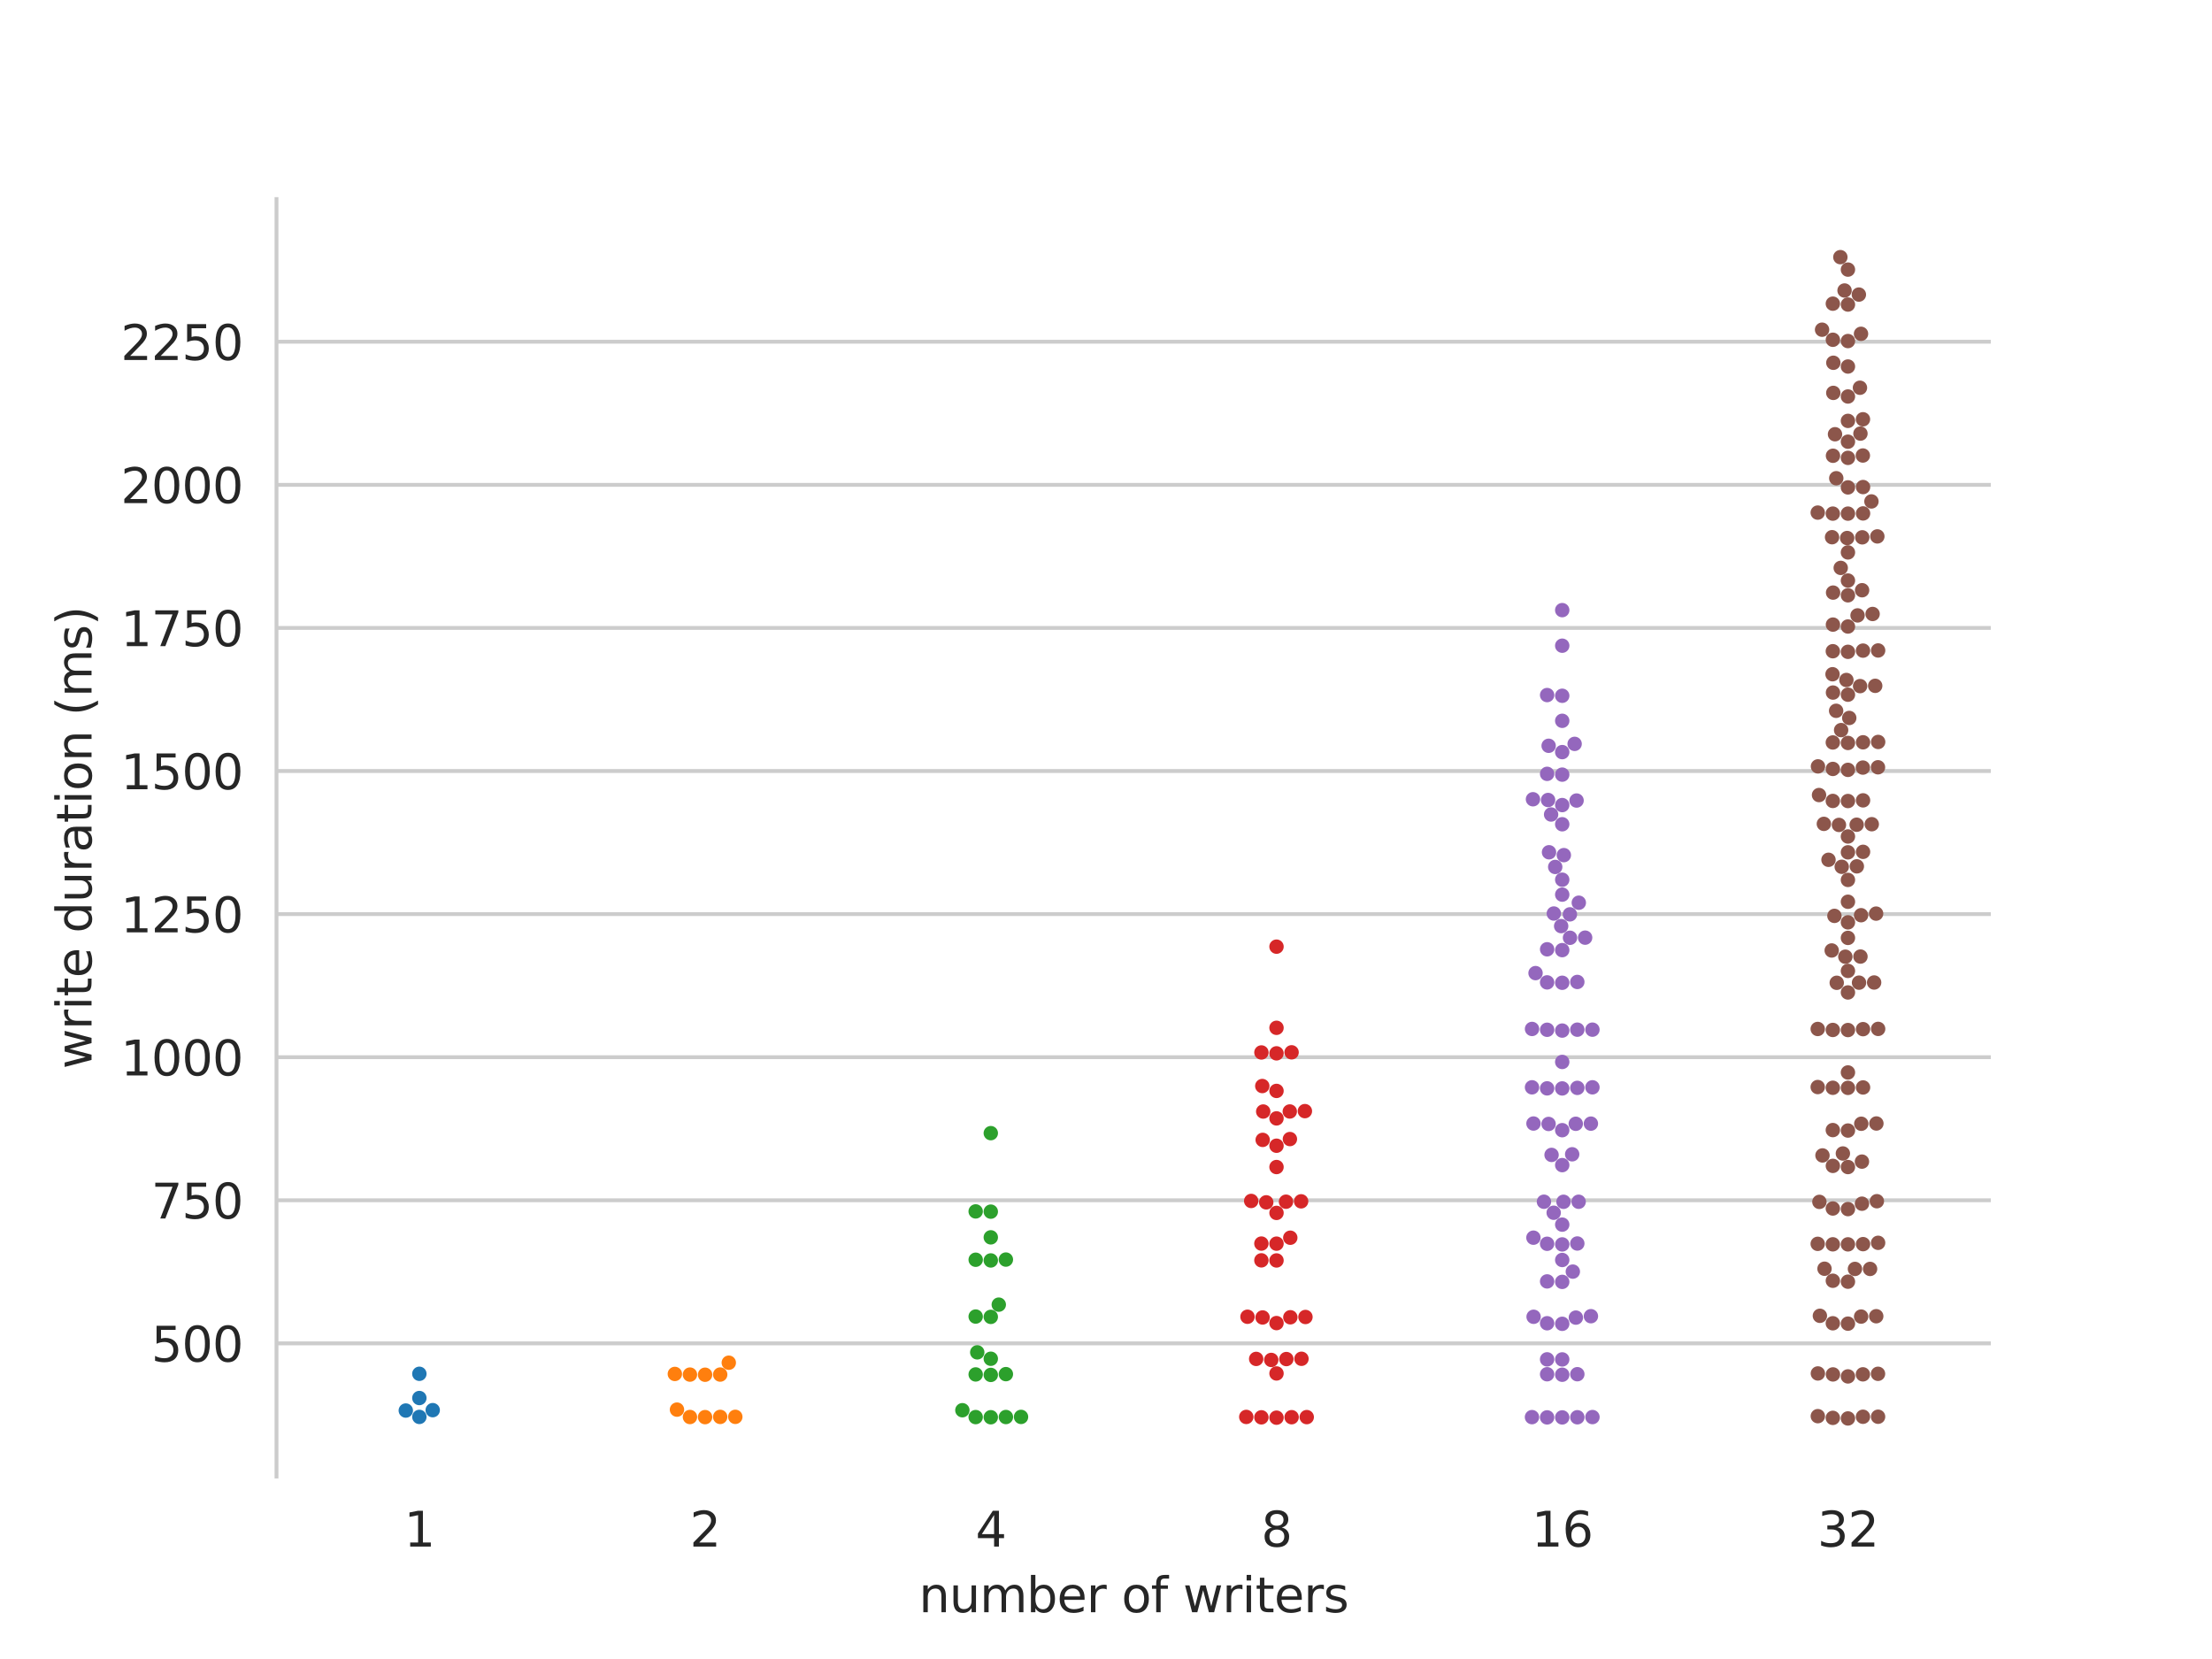 <?xml version="1.0" encoding="utf-8" standalone="no"?>
<!DOCTYPE svg PUBLIC "-//W3C//DTD SVG 1.1//EN"
  "http://www.w3.org/Graphics/SVG/1.1/DTD/svg11.dtd">
<svg xmlns:xlink="http://www.w3.org/1999/xlink" width="460.8pt" height="345.6pt" viewBox="0 0 460.8 345.6" xmlns="http://www.w3.org/2000/svg" version="1.1">
 <defs>
  <style type="text/css">*{stroke-linejoin: round; stroke-linecap: butt}</style>
 </defs>
 <g id="figure_1">
  <g id="patch_1">
   <path d="M 0 345.6 
L 460.8 345.6 
L 460.8 0 
L 0 0 
z
" style="fill: #ffffff"/>
  </g>
  <g id="axes_1">
   <g id="patch_2">
    <path d="M 57.6 307.584 
L 414.72 307.584 
L 414.72 41.472 
L 57.6 41.472 
z
" style="fill: #ffffff"/>
   </g>
   <g id="matplotlib.axis_1">
    <g id="xtick_1">
     <g id="text_1">
      <!-- 1 -->
      <g style="fill: #262626" transform="translate(84.179 322.182)scale(0.1 -0.1)">
       <defs>
        <path id="DejaVuSans-31" d="M 794 531 
L 1825 531 
L 1825 4091 
L 703 3866 
L 703 4441 
L 1819 4666 
L 2450 4666 
L 2450 531 
L 3481 531 
L 3481 0 
L 794 0 
L 794 531 
z
" transform="scale(0.016)"/>
       </defs>
       <use xlink:href="#DejaVuSans-31"/>
      </g>
     </g>
    </g>
    <g id="xtick_2">
     <g id="text_2">
      <!-- 2 -->
      <g style="fill: #262626" transform="translate(143.699 322.182)scale(0.1 -0.1)">
       <defs>
        <path id="DejaVuSans-32" d="M 1228 531 
L 3431 531 
L 3431 0 
L 469 0 
L 469 531 
Q 828 903 1448 1529 
Q 2069 2156 2228 2338 
Q 2531 2678 2651 2914 
Q 2772 3150 2772 3378 
Q 2772 3750 2511 3984 
Q 2250 4219 1831 4219 
Q 1534 4219 1204 4116 
Q 875 4013 500 3803 
L 500 4441 
Q 881 4594 1212 4672 
Q 1544 4750 1819 4750 
Q 2544 4750 2975 4387 
Q 3406 4025 3406 3419 
Q 3406 3131 3298 2873 
Q 3191 2616 2906 2266 
Q 2828 2175 2409 1742 
Q 1991 1309 1228 531 
z
" transform="scale(0.016)"/>
       </defs>
       <use xlink:href="#DejaVuSans-32"/>
      </g>
     </g>
    </g>
    <g id="xtick_3">
     <g id="text_3">
      <!-- 4 -->
      <g style="fill: #262626" transform="translate(203.219 322.182)scale(0.1 -0.1)">
       <defs>
        <path id="DejaVuSans-34" d="M 2419 4116 
L 825 1625 
L 2419 1625 
L 2419 4116 
z
M 2253 4666 
L 3047 4666 
L 3047 1625 
L 3713 1625 
L 3713 1100 
L 3047 1100 
L 3047 0 
L 2419 0 
L 2419 1100 
L 313 1100 
L 313 1709 
L 2253 4666 
z
" transform="scale(0.016)"/>
       </defs>
       <use xlink:href="#DejaVuSans-34"/>
      </g>
     </g>
    </g>
    <g id="xtick_4">
     <g id="text_4">
      <!-- 8 -->
      <g style="fill: #262626" transform="translate(262.739 322.182)scale(0.1 -0.1)">
       <defs>
        <path id="DejaVuSans-38" d="M 2034 2216 
Q 1584 2216 1326 1975 
Q 1069 1734 1069 1313 
Q 1069 891 1326 650 
Q 1584 409 2034 409 
Q 2484 409 2743 651 
Q 3003 894 3003 1313 
Q 3003 1734 2745 1975 
Q 2488 2216 2034 2216 
z
M 1403 2484 
Q 997 2584 770 2862 
Q 544 3141 544 3541 
Q 544 4100 942 4425 
Q 1341 4750 2034 4750 
Q 2731 4750 3128 4425 
Q 3525 4100 3525 3541 
Q 3525 3141 3298 2862 
Q 3072 2584 2669 2484 
Q 3125 2378 3379 2068 
Q 3634 1759 3634 1313 
Q 3634 634 3220 271 
Q 2806 -91 2034 -91 
Q 1263 -91 848 271 
Q 434 634 434 1313 
Q 434 1759 690 2068 
Q 947 2378 1403 2484 
z
M 1172 3481 
Q 1172 3119 1398 2916 
Q 1625 2713 2034 2713 
Q 2441 2713 2670 2916 
Q 2900 3119 2900 3481 
Q 2900 3844 2670 4047 
Q 2441 4250 2034 4250 
Q 1625 4250 1398 4047 
Q 1172 3844 1172 3481 
z
" transform="scale(0.016)"/>
       </defs>
       <use xlink:href="#DejaVuSans-38"/>
      </g>
     </g>
    </g>
    <g id="xtick_5">
     <g id="text_5">
      <!-- 16 -->
      <g style="fill: #262626" transform="translate(319.077 322.182)scale(0.1 -0.1)">
       <defs>
        <path id="DejaVuSans-36" d="M 2113 2584 
Q 1688 2584 1439 2293 
Q 1191 2003 1191 1497 
Q 1191 994 1439 701 
Q 1688 409 2113 409 
Q 2538 409 2786 701 
Q 3034 994 3034 1497 
Q 3034 2003 2786 2293 
Q 2538 2584 2113 2584 
z
M 3366 4563 
L 3366 3988 
Q 3128 4100 2886 4159 
Q 2644 4219 2406 4219 
Q 1781 4219 1451 3797 
Q 1122 3375 1075 2522 
Q 1259 2794 1537 2939 
Q 1816 3084 2150 3084 
Q 2853 3084 3261 2657 
Q 3669 2231 3669 1497 
Q 3669 778 3244 343 
Q 2819 -91 2113 -91 
Q 1303 -91 875 529 
Q 447 1150 447 2328 
Q 447 3434 972 4092 
Q 1497 4750 2381 4750 
Q 2619 4750 2861 4703 
Q 3103 4656 3366 4563 
z
" transform="scale(0.016)"/>
       </defs>
       <use xlink:href="#DejaVuSans-31"/>
       <use xlink:href="#DejaVuSans-36" x="63.623"/>
      </g>
     </g>
    </g>
    <g id="xtick_6">
     <g id="text_6">
      <!-- 32 -->
      <g style="fill: #262626" transform="translate(378.598 322.182)scale(0.1 -0.1)">
       <defs>
        <path id="DejaVuSans-33" d="M 2597 2516 
Q 3050 2419 3304 2112 
Q 3559 1806 3559 1356 
Q 3559 666 3084 287 
Q 2609 -91 1734 -91 
Q 1441 -91 1130 -33 
Q 819 25 488 141 
L 488 750 
Q 750 597 1062 519 
Q 1375 441 1716 441 
Q 2309 441 2620 675 
Q 2931 909 2931 1356 
Q 2931 1769 2642 2001 
Q 2353 2234 1838 2234 
L 1294 2234 
L 1294 2753 
L 1863 2753 
Q 2328 2753 2575 2939 
Q 2822 3125 2822 3475 
Q 2822 3834 2567 4026 
Q 2313 4219 1838 4219 
Q 1578 4219 1281 4162 
Q 984 4106 628 3988 
L 628 4550 
Q 988 4650 1302 4700 
Q 1616 4750 1894 4750 
Q 2613 4750 3031 4423 
Q 3450 4097 3450 3541 
Q 3450 3153 3228 2886 
Q 3006 2619 2597 2516 
z
" transform="scale(0.016)"/>
       </defs>
       <use xlink:href="#DejaVuSans-33"/>
       <use xlink:href="#DejaVuSans-32" x="63.623"/>
      </g>
     </g>
    </g>
    <g id="text_7">
     <!-- number of writers -->
     <g style="fill: #262626" transform="translate(191.418 335.861)scale(0.1 -0.1)">
      <defs>
       <path id="DejaVuSans-6e" d="M 3513 2113 
L 3513 0 
L 2938 0 
L 2938 2094 
Q 2938 2591 2744 2837 
Q 2550 3084 2163 3084 
Q 1697 3084 1428 2787 
Q 1159 2491 1159 1978 
L 1159 0 
L 581 0 
L 581 3500 
L 1159 3500 
L 1159 2956 
Q 1366 3272 1645 3428 
Q 1925 3584 2291 3584 
Q 2894 3584 3203 3211 
Q 3513 2838 3513 2113 
z
" transform="scale(0.016)"/>
       <path id="DejaVuSans-75" d="M 544 1381 
L 544 3500 
L 1119 3500 
L 1119 1403 
Q 1119 906 1312 657 
Q 1506 409 1894 409 
Q 2359 409 2629 706 
Q 2900 1003 2900 1516 
L 2900 3500 
L 3475 3500 
L 3475 0 
L 2900 0 
L 2900 538 
Q 2691 219 2414 64 
Q 2138 -91 1772 -91 
Q 1169 -91 856 284 
Q 544 659 544 1381 
z
M 1991 3584 
L 1991 3584 
z
" transform="scale(0.016)"/>
       <path id="DejaVuSans-6d" d="M 3328 2828 
Q 3544 3216 3844 3400 
Q 4144 3584 4550 3584 
Q 5097 3584 5394 3201 
Q 5691 2819 5691 2113 
L 5691 0 
L 5113 0 
L 5113 2094 
Q 5113 2597 4934 2840 
Q 4756 3084 4391 3084 
Q 3944 3084 3684 2787 
Q 3425 2491 3425 1978 
L 3425 0 
L 2847 0 
L 2847 2094 
Q 2847 2600 2669 2842 
Q 2491 3084 2119 3084 
Q 1678 3084 1418 2786 
Q 1159 2488 1159 1978 
L 1159 0 
L 581 0 
L 581 3500 
L 1159 3500 
L 1159 2956 
Q 1356 3278 1631 3431 
Q 1906 3584 2284 3584 
Q 2666 3584 2933 3390 
Q 3200 3197 3328 2828 
z
" transform="scale(0.016)"/>
       <path id="DejaVuSans-62" d="M 3116 1747 
Q 3116 2381 2855 2742 
Q 2594 3103 2138 3103 
Q 1681 3103 1420 2742 
Q 1159 2381 1159 1747 
Q 1159 1113 1420 752 
Q 1681 391 2138 391 
Q 2594 391 2855 752 
Q 3116 1113 3116 1747 
z
M 1159 2969 
Q 1341 3281 1617 3432 
Q 1894 3584 2278 3584 
Q 2916 3584 3314 3078 
Q 3713 2572 3713 1747 
Q 3713 922 3314 415 
Q 2916 -91 2278 -91 
Q 1894 -91 1617 61 
Q 1341 213 1159 525 
L 1159 0 
L 581 0 
L 581 4863 
L 1159 4863 
L 1159 2969 
z
" transform="scale(0.016)"/>
       <path id="DejaVuSans-65" d="M 3597 1894 
L 3597 1613 
L 953 1613 
Q 991 1019 1311 708 
Q 1631 397 2203 397 
Q 2534 397 2845 478 
Q 3156 559 3463 722 
L 3463 178 
Q 3153 47 2828 -22 
Q 2503 -91 2169 -91 
Q 1331 -91 842 396 
Q 353 884 353 1716 
Q 353 2575 817 3079 
Q 1281 3584 2069 3584 
Q 2775 3584 3186 3129 
Q 3597 2675 3597 1894 
z
M 3022 2063 
Q 3016 2534 2758 2815 
Q 2500 3097 2075 3097 
Q 1594 3097 1305 2825 
Q 1016 2553 972 2059 
L 3022 2063 
z
" transform="scale(0.016)"/>
       <path id="DejaVuSans-72" d="M 2631 2963 
Q 2534 3019 2420 3045 
Q 2306 3072 2169 3072 
Q 1681 3072 1420 2755 
Q 1159 2438 1159 1844 
L 1159 0 
L 581 0 
L 581 3500 
L 1159 3500 
L 1159 2956 
Q 1341 3275 1631 3429 
Q 1922 3584 2338 3584 
Q 2397 3584 2469 3576 
Q 2541 3569 2628 3553 
L 2631 2963 
z
" transform="scale(0.016)"/>
       <path id="DejaVuSans-20" transform="scale(0.016)"/>
       <path id="DejaVuSans-6f" d="M 1959 3097 
Q 1497 3097 1228 2736 
Q 959 2375 959 1747 
Q 959 1119 1226 758 
Q 1494 397 1959 397 
Q 2419 397 2687 759 
Q 2956 1122 2956 1747 
Q 2956 2369 2687 2733 
Q 2419 3097 1959 3097 
z
M 1959 3584 
Q 2709 3584 3137 3096 
Q 3566 2609 3566 1747 
Q 3566 888 3137 398 
Q 2709 -91 1959 -91 
Q 1206 -91 779 398 
Q 353 888 353 1747 
Q 353 2609 779 3096 
Q 1206 3584 1959 3584 
z
" transform="scale(0.016)"/>
       <path id="DejaVuSans-66" d="M 2375 4863 
L 2375 4384 
L 1825 4384 
Q 1516 4384 1395 4259 
Q 1275 4134 1275 3809 
L 1275 3500 
L 2222 3500 
L 2222 3053 
L 1275 3053 
L 1275 0 
L 697 0 
L 697 3053 
L 147 3053 
L 147 3500 
L 697 3500 
L 697 3744 
Q 697 4328 969 4595 
Q 1241 4863 1831 4863 
L 2375 4863 
z
" transform="scale(0.016)"/>
       <path id="DejaVuSans-77" d="M 269 3500 
L 844 3500 
L 1563 769 
L 2278 3500 
L 2956 3500 
L 3675 769 
L 4391 3500 
L 4966 3500 
L 4050 0 
L 3372 0 
L 2619 2869 
L 1863 0 
L 1184 0 
L 269 3500 
z
" transform="scale(0.016)"/>
       <path id="DejaVuSans-69" d="M 603 3500 
L 1178 3500 
L 1178 0 
L 603 0 
L 603 3500 
z
M 603 4863 
L 1178 4863 
L 1178 4134 
L 603 4134 
L 603 4863 
z
" transform="scale(0.016)"/>
       <path id="DejaVuSans-74" d="M 1172 4494 
L 1172 3500 
L 2356 3500 
L 2356 3053 
L 1172 3053 
L 1172 1153 
Q 1172 725 1289 603 
Q 1406 481 1766 481 
L 2356 481 
L 2356 0 
L 1766 0 
Q 1100 0 847 248 
Q 594 497 594 1153 
L 594 3053 
L 172 3053 
L 172 3500 
L 594 3500 
L 594 4494 
L 1172 4494 
z
" transform="scale(0.016)"/>
       <path id="DejaVuSans-73" d="M 2834 3397 
L 2834 2853 
Q 2591 2978 2328 3040 
Q 2066 3103 1784 3103 
Q 1356 3103 1142 2972 
Q 928 2841 928 2578 
Q 928 2378 1081 2264 
Q 1234 2150 1697 2047 
L 1894 2003 
Q 2506 1872 2764 1633 
Q 3022 1394 3022 966 
Q 3022 478 2636 193 
Q 2250 -91 1575 -91 
Q 1294 -91 989 -36 
Q 684 19 347 128 
L 347 722 
Q 666 556 975 473 
Q 1284 391 1588 391 
Q 1994 391 2212 530 
Q 2431 669 2431 922 
Q 2431 1156 2273 1281 
Q 2116 1406 1581 1522 
L 1381 1569 
Q 847 1681 609 1914 
Q 372 2147 372 2553 
Q 372 3047 722 3315 
Q 1072 3584 1716 3584 
Q 2034 3584 2315 3537 
Q 2597 3491 2834 3397 
z
" transform="scale(0.016)"/>
      </defs>
      <use xlink:href="#DejaVuSans-6e"/>
      <use xlink:href="#DejaVuSans-75" x="63.379"/>
      <use xlink:href="#DejaVuSans-6d" x="126.758"/>
      <use xlink:href="#DejaVuSans-62" x="224.17"/>
      <use xlink:href="#DejaVuSans-65" x="287.646"/>
      <use xlink:href="#DejaVuSans-72" x="349.17"/>
      <use xlink:href="#DejaVuSans-20" x="390.283"/>
      <use xlink:href="#DejaVuSans-6f" x="422.07"/>
      <use xlink:href="#DejaVuSans-66" x="483.252"/>
      <use xlink:href="#DejaVuSans-20" x="518.457"/>
      <use xlink:href="#DejaVuSans-77" x="550.244"/>
      <use xlink:href="#DejaVuSans-72" x="632.031"/>
      <use xlink:href="#DejaVuSans-69" x="673.145"/>
      <use xlink:href="#DejaVuSans-74" x="700.928"/>
      <use xlink:href="#DejaVuSans-65" x="740.137"/>
      <use xlink:href="#DejaVuSans-72" x="801.66"/>
      <use xlink:href="#DejaVuSans-73" x="842.773"/>
     </g>
    </g>
   </g>
   <g id="matplotlib.axis_2">
    <g id="ytick_1">
     <g id="line2d_1">
      <path d="M 57.6 279.847 
L 414.72 279.847 
" clip-path="url(#p6d732772bd)" style="fill: none; stroke: #cccccc; stroke-width: 0.8; stroke-linecap: round"/>
     </g>
     <g id="text_8">
      <!-- 500 -->
      <g style="fill: #262626" transform="translate(31.512 283.646)scale(0.1 -0.1)">
       <defs>
        <path id="DejaVuSans-35" d="M 691 4666 
L 3169 4666 
L 3169 4134 
L 1269 4134 
L 1269 2991 
Q 1406 3038 1543 3061 
Q 1681 3084 1819 3084 
Q 2600 3084 3056 2656 
Q 3513 2228 3513 1497 
Q 3513 744 3044 326 
Q 2575 -91 1722 -91 
Q 1428 -91 1123 -41 
Q 819 9 494 109 
L 494 744 
Q 775 591 1075 516 
Q 1375 441 1709 441 
Q 2250 441 2565 725 
Q 2881 1009 2881 1497 
Q 2881 1984 2565 2268 
Q 2250 2553 1709 2553 
Q 1456 2553 1204 2497 
Q 953 2441 691 2322 
L 691 4666 
z
" transform="scale(0.016)"/>
        <path id="DejaVuSans-30" d="M 2034 4250 
Q 1547 4250 1301 3770 
Q 1056 3291 1056 2328 
Q 1056 1369 1301 889 
Q 1547 409 2034 409 
Q 2525 409 2770 889 
Q 3016 1369 3016 2328 
Q 3016 3291 2770 3770 
Q 2525 4250 2034 4250 
z
M 2034 4750 
Q 2819 4750 3233 4129 
Q 3647 3509 3647 2328 
Q 3647 1150 3233 529 
Q 2819 -91 2034 -91 
Q 1250 -91 836 529 
Q 422 1150 422 2328 
Q 422 3509 836 4129 
Q 1250 4750 2034 4750 
z
" transform="scale(0.016)"/>
       </defs>
       <use xlink:href="#DejaVuSans-35"/>
       <use xlink:href="#DejaVuSans-30" x="63.623"/>
       <use xlink:href="#DejaVuSans-30" x="127.246"/>
      </g>
     </g>
    </g>
    <g id="ytick_2">
     <g id="line2d_2">
      <path d="M 57.6 250.039 
L 414.72 250.039 
" clip-path="url(#p6d732772bd)" style="fill: none; stroke: #cccccc; stroke-width: 0.8; stroke-linecap: round"/>
     </g>
     <g id="text_9">
      <!-- 750 -->
      <g style="fill: #262626" transform="translate(31.512 253.839)scale(0.1 -0.1)">
       <defs>
        <path id="DejaVuSans-37" d="M 525 4666 
L 3525 4666 
L 3525 4397 
L 1831 0 
L 1172 0 
L 2766 4134 
L 525 4134 
L 525 4666 
z
" transform="scale(0.016)"/>
       </defs>
       <use xlink:href="#DejaVuSans-37"/>
       <use xlink:href="#DejaVuSans-35" x="63.623"/>
       <use xlink:href="#DejaVuSans-30" x="127.246"/>
      </g>
     </g>
    </g>
    <g id="ytick_3">
     <g id="line2d_3">
      <path d="M 57.6 220.232 
L 414.72 220.232 
" clip-path="url(#p6d732772bd)" style="fill: none; stroke: #cccccc; stroke-width: 0.8; stroke-linecap: round"/>
     </g>
     <g id="text_10">
      <!-- 1000 -->
      <g style="fill: #262626" transform="translate(25.15 224.031)scale(0.1 -0.1)">
       <use xlink:href="#DejaVuSans-31"/>
       <use xlink:href="#DejaVuSans-30" x="63.623"/>
       <use xlink:href="#DejaVuSans-30" x="127.246"/>
       <use xlink:href="#DejaVuSans-30" x="190.869"/>
      </g>
     </g>
    </g>
    <g id="ytick_4">
     <g id="line2d_4">
      <path d="M 57.6 190.424 
L 414.72 190.424 
" clip-path="url(#p6d732772bd)" style="fill: none; stroke: #cccccc; stroke-width: 0.8; stroke-linecap: round"/>
     </g>
     <g id="text_11">
      <!-- 1250 -->
      <g style="fill: #262626" transform="translate(25.15 194.223)scale(0.1 -0.1)">
       <use xlink:href="#DejaVuSans-31"/>
       <use xlink:href="#DejaVuSans-32" x="63.623"/>
       <use xlink:href="#DejaVuSans-35" x="127.246"/>
       <use xlink:href="#DejaVuSans-30" x="190.869"/>
      </g>
     </g>
    </g>
    <g id="ytick_5">
     <g id="line2d_5">
      <path d="M 57.6 160.616 
L 414.72 160.616 
" clip-path="url(#p6d732772bd)" style="fill: none; stroke: #cccccc; stroke-width: 0.8; stroke-linecap: round"/>
     </g>
     <g id="text_12">
      <!-- 1500 -->
      <g style="fill: #262626" transform="translate(25.15 164.415)scale(0.1 -0.1)">
       <use xlink:href="#DejaVuSans-31"/>
       <use xlink:href="#DejaVuSans-35" x="63.623"/>
       <use xlink:href="#DejaVuSans-30" x="127.246"/>
       <use xlink:href="#DejaVuSans-30" x="190.869"/>
      </g>
     </g>
    </g>
    <g id="ytick_6">
     <g id="line2d_6">
      <path d="M 57.6 130.808 
L 414.72 130.808 
" clip-path="url(#p6d732772bd)" style="fill: none; stroke: #cccccc; stroke-width: 0.8; stroke-linecap: round"/>
     </g>
     <g id="text_13">
      <!-- 1750 -->
      <g style="fill: #262626" transform="translate(25.15 134.608)scale(0.1 -0.1)">
       <use xlink:href="#DejaVuSans-31"/>
       <use xlink:href="#DejaVuSans-37" x="63.623"/>
       <use xlink:href="#DejaVuSans-35" x="127.246"/>
       <use xlink:href="#DejaVuSans-30" x="190.869"/>
      </g>
     </g>
    </g>
    <g id="ytick_7">
     <g id="line2d_7">
      <path d="M 57.6 101.001 
L 414.72 101.001 
" clip-path="url(#p6d732772bd)" style="fill: none; stroke: #cccccc; stroke-width: 0.8; stroke-linecap: round"/>
     </g>
     <g id="text_14">
      <!-- 2000 -->
      <g style="fill: #262626" transform="translate(25.15 104.8)scale(0.1 -0.1)">
       <use xlink:href="#DejaVuSans-32"/>
       <use xlink:href="#DejaVuSans-30" x="63.623"/>
       <use xlink:href="#DejaVuSans-30" x="127.246"/>
       <use xlink:href="#DejaVuSans-30" x="190.869"/>
      </g>
     </g>
    </g>
    <g id="ytick_8">
     <g id="line2d_8">
      <path d="M 57.6 71.193 
L 414.72 71.193 
" clip-path="url(#p6d732772bd)" style="fill: none; stroke: #cccccc; stroke-width: 0.8; stroke-linecap: round"/>
     </g>
     <g id="text_15">
      <!-- 2250 -->
      <g style="fill: #262626" transform="translate(25.15 74.992)scale(0.1 -0.1)">
       <use xlink:href="#DejaVuSans-32"/>
       <use xlink:href="#DejaVuSans-32" x="63.623"/>
       <use xlink:href="#DejaVuSans-35" x="127.246"/>
       <use xlink:href="#DejaVuSans-30" x="190.869"/>
      </g>
     </g>
    </g>
    <g id="text_16">
     <!-- write duration (ms) -->
     <g style="fill: #262626" transform="translate(19.07 222.693)rotate(-90)scale(0.1 -0.1)">
      <defs>
       <path id="DejaVuSans-64" d="M 2906 2969 
L 2906 4863 
L 3481 4863 
L 3481 0 
L 2906 0 
L 2906 525 
Q 2725 213 2448 61 
Q 2172 -91 1784 -91 
Q 1150 -91 751 415 
Q 353 922 353 1747 
Q 353 2572 751 3078 
Q 1150 3584 1784 3584 
Q 2172 3584 2448 3432 
Q 2725 3281 2906 2969 
z
M 947 1747 
Q 947 1113 1208 752 
Q 1469 391 1925 391 
Q 2381 391 2643 752 
Q 2906 1113 2906 1747 
Q 2906 2381 2643 2742 
Q 2381 3103 1925 3103 
Q 1469 3103 1208 2742 
Q 947 2381 947 1747 
z
" transform="scale(0.016)"/>
       <path id="DejaVuSans-61" d="M 2194 1759 
Q 1497 1759 1228 1600 
Q 959 1441 959 1056 
Q 959 750 1161 570 
Q 1363 391 1709 391 
Q 2188 391 2477 730 
Q 2766 1069 2766 1631 
L 2766 1759 
L 2194 1759 
z
M 3341 1997 
L 3341 0 
L 2766 0 
L 2766 531 
Q 2569 213 2275 61 
Q 1981 -91 1556 -91 
Q 1019 -91 701 211 
Q 384 513 384 1019 
Q 384 1609 779 1909 
Q 1175 2209 1959 2209 
L 2766 2209 
L 2766 2266 
Q 2766 2663 2505 2880 
Q 2244 3097 1772 3097 
Q 1472 3097 1187 3025 
Q 903 2953 641 2809 
L 641 3341 
Q 956 3463 1253 3523 
Q 1550 3584 1831 3584 
Q 2591 3584 2966 3190 
Q 3341 2797 3341 1997 
z
" transform="scale(0.016)"/>
       <path id="DejaVuSans-28" d="M 1984 4856 
Q 1566 4138 1362 3434 
Q 1159 2731 1159 2009 
Q 1159 1288 1364 580 
Q 1569 -128 1984 -844 
L 1484 -844 
Q 1016 -109 783 600 
Q 550 1309 550 2009 
Q 550 2706 781 3412 
Q 1013 4119 1484 4856 
L 1984 4856 
z
" transform="scale(0.016)"/>
       <path id="DejaVuSans-29" d="M 513 4856 
L 1013 4856 
Q 1481 4119 1714 3412 
Q 1947 2706 1947 2009 
Q 1947 1309 1714 600 
Q 1481 -109 1013 -844 
L 513 -844 
Q 928 -128 1133 580 
Q 1338 1288 1338 2009 
Q 1338 2731 1133 3434 
Q 928 4138 513 4856 
z
" transform="scale(0.016)"/>
      </defs>
      <use xlink:href="#DejaVuSans-77"/>
      <use xlink:href="#DejaVuSans-72" x="81.787"/>
      <use xlink:href="#DejaVuSans-69" x="122.9"/>
      <use xlink:href="#DejaVuSans-74" x="150.684"/>
      <use xlink:href="#DejaVuSans-65" x="189.893"/>
      <use xlink:href="#DejaVuSans-20" x="251.416"/>
      <use xlink:href="#DejaVuSans-64" x="283.203"/>
      <use xlink:href="#DejaVuSans-75" x="346.68"/>
      <use xlink:href="#DejaVuSans-72" x="410.059"/>
      <use xlink:href="#DejaVuSans-61" x="451.172"/>
      <use xlink:href="#DejaVuSans-74" x="512.451"/>
      <use xlink:href="#DejaVuSans-69" x="551.66"/>
      <use xlink:href="#DejaVuSans-6f" x="579.443"/>
      <use xlink:href="#DejaVuSans-6e" x="640.625"/>
      <use xlink:href="#DejaVuSans-20" x="704.004"/>
      <use xlink:href="#DejaVuSans-28" x="735.791"/>
      <use xlink:href="#DejaVuSans-6d" x="774.805"/>
      <use xlink:href="#DejaVuSans-73" x="872.217"/>
      <use xlink:href="#DejaVuSans-29" x="924.316"/>
     </g>
    </g>
   </g>
   <g id="patch_3">
    <path d="M 57.6 307.584 
L 57.6 41.472 
" style="fill: none; stroke: #cccccc; stroke-width: 0.8; stroke-linejoin: miter; stroke-linecap: square"/>
   </g>
   <g id="PathCollection_1">
    <defs>
     <path id="C0_0_e16d2ca4b2" d="M 0 1.5 
C 0.398 1.5 0.779 1.342 1.061 1.061 
C 1.342 0.779 1.5 0.398 1.5 -0 
C 1.5 -0.398 1.342 -0.779 1.061 -1.061 
C 0.779 -1.342 0.398 -1.5 0 -1.5 
C -0.398 -1.5 -0.779 -1.342 -1.061 -1.061 
C -1.342 -0.779 -1.5 -0.398 -1.5 0 
C -1.5 0.398 -1.342 0.779 -1.061 1.061 
C -0.779 1.342 -0.398 1.5 0 1.5 
z
"/>
    </defs>
    <g clip-path="url(#p6d732772bd)">
     <use xlink:href="#C0_0_e16d2ca4b2" x="87.36" y="295.169" style="fill: #1f77b4"/>
    </g>
    <g clip-path="url(#p6d732772bd)">
     <use xlink:href="#C0_0_e16d2ca4b2" x="84.535" y="293.842" style="fill: #1f77b4"/>
    </g>
    <g clip-path="url(#p6d732772bd)">
     <use xlink:href="#C0_0_e16d2ca4b2" x="90.141" y="293.76" style="fill: #1f77b4"/>
    </g>
    <g clip-path="url(#p6d732772bd)">
     <use xlink:href="#C0_0_e16d2ca4b2" x="87.36" y="291.234" style="fill: #1f77b4"/>
    </g>
    <g clip-path="url(#p6d732772bd)">
     <use xlink:href="#C0_0_e16d2ca4b2" x="87.36" y="286.186" style="fill: #1f77b4"/>
    </g>
   </g>
   <g id="PathCollection_2">
    <defs>
     <path id="C1_0_caf0b6ad69" d="M 0 1.5 
C 0.398 1.5 0.779 1.342 1.061 1.061 
C 1.342 0.779 1.5 0.398 1.5 -0 
C 1.5 -0.398 1.342 -0.779 1.061 -1.061 
C 0.779 -1.342 0.398 -1.5 0 -1.5 
C -0.398 -1.5 -0.779 -1.342 -1.061 -1.061 
C -1.342 -0.779 -1.5 -0.398 -1.5 0 
C -1.5 0.398 -1.342 0.779 -1.061 1.061 
C -0.779 1.342 -0.398 1.5 0 1.5 
z
"/>
    </defs>
    <g clip-path="url(#p6d732772bd)">
     <use xlink:href="#C1_0_caf0b6ad69" x="146.88" y="295.213" style="fill: #ff7f0e"/>
    </g>
    <g clip-path="url(#p6d732772bd)">
     <use xlink:href="#C1_0_caf0b6ad69" x="143.73" y="295.188" style="fill: #ff7f0e"/>
    </g>
    <g clip-path="url(#p6d732772bd)">
     <use xlink:href="#C1_0_caf0b6ad69" x="150.03" y="295.167" style="fill: #ff7f0e"/>
    </g>
    <g clip-path="url(#p6d732772bd)">
     <use xlink:href="#C1_0_caf0b6ad69" x="153.18" y="295.155" style="fill: #ff7f0e"/>
    </g>
    <g clip-path="url(#p6d732772bd)">
     <use xlink:href="#C1_0_caf0b6ad69" x="141.026" y="293.649" style="fill: #ff7f0e"/>
    </g>
    <g clip-path="url(#p6d732772bd)">
     <use xlink:href="#C1_0_caf0b6ad69" x="146.88" y="286.382" style="fill: #ff7f0e"/>
    </g>
    <g clip-path="url(#p6d732772bd)">
     <use xlink:href="#C1_0_caf0b6ad69" x="143.73" y="286.354" style="fill: #ff7f0e"/>
    </g>
    <g clip-path="url(#p6d732772bd)">
     <use xlink:href="#C1_0_caf0b6ad69" x="150.03" y="286.346" style="fill: #ff7f0e"/>
    </g>
    <g clip-path="url(#p6d732772bd)">
     <use xlink:href="#C1_0_caf0b6ad69" x="140.583" y="286.217" style="fill: #ff7f0e"/>
    </g>
    <g clip-path="url(#p6d732772bd)">
     <use xlink:href="#C1_0_caf0b6ad69" x="151.82" y="283.878" style="fill: #ff7f0e"/>
    </g>
   </g>
   <g id="PathCollection_3">
    <defs>
     <path id="C2_0_59bf05f61d" d="M 0 1.5 
C 0.398 1.5 0.779 1.342 1.061 1.061 
C 1.342 0.779 1.5 0.398 1.5 -0 
C 1.5 -0.398 1.342 -0.779 1.061 -1.061 
C 0.779 -1.342 0.398 -1.5 0 -1.5 
C -0.398 -1.5 -0.779 -1.342 -1.061 -1.061 
C -1.342 -0.779 -1.5 -0.398 -1.5 0 
C -1.5 0.398 -1.342 0.779 -1.061 1.061 
C -0.779 1.342 -0.398 1.5 0 1.5 
z
"/>
    </defs>
    <g clip-path="url(#p6d732772bd)">
     <use xlink:href="#C2_0_59bf05f61d" x="206.4" y="295.238" style="fill: #2ca02c"/>
    </g>
    <g clip-path="url(#p6d732772bd)">
     <use xlink:href="#C2_0_59bf05f61d" x="203.25" y="295.205" style="fill: #2ca02c"/>
    </g>
    <g clip-path="url(#p6d732772bd)">
     <use xlink:href="#C2_0_59bf05f61d" x="209.55" y="295.191" style="fill: #2ca02c"/>
    </g>
    <g clip-path="url(#p6d732772bd)">
     <use xlink:href="#C2_0_59bf05f61d" x="212.7" y="295.168" style="fill: #2ca02c"/>
    </g>
    <g clip-path="url(#p6d732772bd)">
     <use xlink:href="#C2_0_59bf05f61d" x="200.481" y="293.775" style="fill: #2ca02c"/>
    </g>
    <g clip-path="url(#p6d732772bd)">
     <use xlink:href="#C2_0_59bf05f61d" x="206.4" y="286.419" style="fill: #2ca02c"/>
    </g>
    <g clip-path="url(#p6d732772bd)">
     <use xlink:href="#C2_0_59bf05f61d" x="203.252" y="286.319" style="fill: #2ca02c"/>
    </g>
    <g clip-path="url(#p6d732772bd)">
     <use xlink:href="#C2_0_59bf05f61d" x="209.545" y="286.255" style="fill: #2ca02c"/>
    </g>
    <g clip-path="url(#p6d732772bd)">
     <use xlink:href="#C2_0_59bf05f61d" x="206.4" y="283.051" style="fill: #2ca02c"/>
    </g>
    <g clip-path="url(#p6d732772bd)">
     <use xlink:href="#C2_0_59bf05f61d" x="203.579" y="281.717" style="fill: #2ca02c"/>
    </g>
    <g clip-path="url(#p6d732772bd)">
     <use xlink:href="#C2_0_59bf05f61d" x="206.4" y="274.329" style="fill: #2ca02c"/>
    </g>
    <g clip-path="url(#p6d732772bd)">
     <use xlink:href="#C2_0_59bf05f61d" x="203.251" y="274.263" style="fill: #2ca02c"/>
    </g>
    <g clip-path="url(#p6d732772bd)">
     <use xlink:href="#C2_0_59bf05f61d" x="208.063" y="271.781" style="fill: #2ca02c"/>
    </g>
    <g clip-path="url(#p6d732772bd)">
     <use xlink:href="#C2_0_59bf05f61d" x="206.4" y="262.573" style="fill: #2ca02c"/>
    </g>
    <g clip-path="url(#p6d732772bd)">
     <use xlink:href="#C2_0_59bf05f61d" x="203.254" y="262.427" style="fill: #2ca02c"/>
    </g>
    <g clip-path="url(#p6d732772bd)">
     <use xlink:href="#C2_0_59bf05f61d" x="209.544" y="262.392" style="fill: #2ca02c"/>
    </g>
    <g clip-path="url(#p6d732772bd)">
     <use xlink:href="#C2_0_59bf05f61d" x="206.4" y="257.762" style="fill: #2ca02c"/>
    </g>
    <g clip-path="url(#p6d732772bd)">
     <use xlink:href="#C2_0_59bf05f61d" x="206.4" y="252.408" style="fill: #2ca02c"/>
    </g>
    <g clip-path="url(#p6d732772bd)">
     <use xlink:href="#C2_0_59bf05f61d" x="203.25" y="252.359" style="fill: #2ca02c"/>
    </g>
    <g clip-path="url(#p6d732772bd)">
     <use xlink:href="#C2_0_59bf05f61d" x="206.4" y="236.056" style="fill: #2ca02c"/>
    </g>
   </g>
   <g id="PathCollection_4">
    <defs>
     <path id="C3_0_b46f512893" d="M 0 1.5 
C 0.398 1.5 0.779 1.342 1.061 1.061 
C 1.342 0.779 1.5 0.398 1.5 -0 
C 1.5 -0.398 1.342 -0.779 1.061 -1.061 
C 0.779 -1.342 0.398 -1.5 0 -1.5 
C -0.398 -1.5 -0.779 -1.342 -1.061 -1.061 
C -1.342 -0.779 -1.5 -0.398 -1.5 0 
C -1.5 0.398 -1.342 0.779 -1.061 1.061 
C -0.779 1.342 -0.398 1.5 0 1.5 
z
"/>
    </defs>
    <g clip-path="url(#p6d732772bd)">
     <use xlink:href="#C3_0_b46f512893" x="265.92" y="295.327" style="fill: #d62728"/>
    </g>
    <g clip-path="url(#p6d732772bd)">
     <use xlink:href="#C3_0_b46f512893" x="262.771" y="295.256" style="fill: #d62728"/>
    </g>
    <g clip-path="url(#p6d732772bd)">
     <use xlink:href="#C3_0_b46f512893" x="269.068" y="295.228" style="fill: #d62728"/>
    </g>
    <g clip-path="url(#p6d732772bd)">
     <use xlink:href="#C3_0_b46f512893" x="272.218" y="295.208" style="fill: #d62728"/>
    </g>
    <g clip-path="url(#p6d732772bd)">
     <use xlink:href="#C3_0_b46f512893" x="259.622" y="295.171" style="fill: #d62728"/>
    </g>
    <g clip-path="url(#p6d732772bd)">
     <use xlink:href="#C3_0_b46f512893" x="265.92" y="286.113" style="fill: #d62728"/>
    </g>
    <g clip-path="url(#p6d732772bd)">
     <use xlink:href="#C3_0_b46f512893" x="264.826" y="283.299" style="fill: #d62728"/>
    </g>
    <g clip-path="url(#p6d732772bd)">
     <use xlink:href="#C3_0_b46f512893" x="267.971" y="283.117" style="fill: #d62728"/>
    </g>
    <g clip-path="url(#p6d732772bd)">
     <use xlink:href="#C3_0_b46f512893" x="261.684" y="283.085" style="fill: #d62728"/>
    </g>
    <g clip-path="url(#p6d732772bd)">
     <use xlink:href="#C3_0_b46f512893" x="271.12" y="283.059" style="fill: #d62728"/>
    </g>
    <g clip-path="url(#p6d732772bd)">
     <use xlink:href="#C3_0_b46f512893" x="265.92" y="275.622" style="fill: #d62728"/>
    </g>
    <g clip-path="url(#p6d732772bd)">
     <use xlink:href="#C3_0_b46f512893" x="263.02" y="274.451" style="fill: #d62728"/>
    </g>
    <g clip-path="url(#p6d732772bd)">
     <use xlink:href="#C3_0_b46f512893" x="268.803" y="274.413" style="fill: #d62728"/>
    </g>
    <g clip-path="url(#p6d732772bd)">
     <use xlink:href="#C3_0_b46f512893" x="271.952" y="274.352" style="fill: #d62728"/>
    </g>
    <g clip-path="url(#p6d732772bd)">
     <use xlink:href="#C3_0_b46f512893" x="259.874" y="274.304" style="fill: #d62728"/>
    </g>
    <g clip-path="url(#p6d732772bd)">
     <use xlink:href="#C3_0_b46f512893" x="265.92" y="262.574" style="fill: #d62728"/>
    </g>
    <g clip-path="url(#p6d732772bd)">
     <use xlink:href="#C3_0_b46f512893" x="262.77" y="262.553" style="fill: #d62728"/>
    </g>
    <g clip-path="url(#p6d732772bd)">
     <use xlink:href="#C3_0_b46f512893" x="265.92" y="259.076" style="fill: #d62728"/>
    </g>
    <g clip-path="url(#p6d732772bd)">
     <use xlink:href="#C3_0_b46f512893" x="262.77" y="259.059" style="fill: #d62728"/>
    </g>
    <g clip-path="url(#p6d732772bd)">
     <use xlink:href="#C3_0_b46f512893" x="268.79" y="257.839" style="fill: #d62728"/>
    </g>
    <g clip-path="url(#p6d732772bd)">
     <use xlink:href="#C3_0_b46f512893" x="265.92" y="252.671" style="fill: #d62728"/>
    </g>
    <g clip-path="url(#p6d732772bd)">
     <use xlink:href="#C3_0_b46f512893" x="263.78" y="250.47" style="fill: #d62728"/>
    </g>
    <g clip-path="url(#p6d732772bd)">
     <use xlink:href="#C3_0_b46f512893" x="267.899" y="250.337" style="fill: #d62728"/>
    </g>
    <g clip-path="url(#p6d732772bd)">
     <use xlink:href="#C3_0_b46f512893" x="271.048" y="250.259" style="fill: #d62728"/>
    </g>
    <g clip-path="url(#p6d732772bd)">
     <use xlink:href="#C3_0_b46f512893" x="260.645" y="250.18" style="fill: #d62728"/>
    </g>
    <g clip-path="url(#p6d732772bd)">
     <use xlink:href="#C3_0_b46f512893" x="265.92" y="243.116" style="fill: #d62728"/>
    </g>
    <g clip-path="url(#p6d732772bd)">
     <use xlink:href="#C3_0_b46f512893" x="265.92" y="238.675" style="fill: #d62728"/>
    </g>
    <g clip-path="url(#p6d732772bd)">
     <use xlink:href="#C3_0_b46f512893" x="263.041" y="237.459" style="fill: #d62728"/>
    </g>
    <g clip-path="url(#p6d732772bd)">
     <use xlink:href="#C3_0_b46f512893" x="268.712" y="237.286" style="fill: #d62728"/>
    </g>
    <g clip-path="url(#p6d732772bd)">
     <use xlink:href="#C3_0_b46f512893" x="265.92" y="232.98" style="fill: #d62728"/>
    </g>
    <g clip-path="url(#p6d732772bd)">
     <use xlink:href="#C3_0_b46f512893" x="263.15" y="231.551" style="fill: #d62728"/>
    </g>
    <g clip-path="url(#p6d732772bd)">
     <use xlink:href="#C3_0_b46f512893" x="268.685" y="231.542" style="fill: #d62728"/>
    </g>
    <g clip-path="url(#p6d732772bd)">
     <use xlink:href="#C3_0_b46f512893" x="271.834" y="231.467" style="fill: #d62728"/>
    </g>
    <g clip-path="url(#p6d732772bd)">
     <use xlink:href="#C3_0_b46f512893" x="265.92" y="227.259" style="fill: #d62728"/>
    </g>
    <g clip-path="url(#p6d732772bd)">
     <use xlink:href="#C3_0_b46f512893" x="262.957" y="226.24" style="fill: #d62728"/>
    </g>
    <g clip-path="url(#p6d732772bd)">
     <use xlink:href="#C3_0_b46f512893" x="265.92" y="219.432" style="fill: #d62728"/>
    </g>
    <g clip-path="url(#p6d732772bd)">
     <use xlink:href="#C3_0_b46f512893" x="262.776" y="219.247" style="fill: #d62728"/>
    </g>
    <g clip-path="url(#p6d732772bd)">
     <use xlink:href="#C3_0_b46f512893" x="269.062" y="219.218" style="fill: #d62728"/>
    </g>
    <g clip-path="url(#p6d732772bd)">
     <use xlink:href="#C3_0_b46f512893" x="265.92" y="214.112" style="fill: #d62728"/>
    </g>
    <g clip-path="url(#p6d732772bd)">
     <use xlink:href="#C3_0_b46f512893" x="265.92" y="197.206" style="fill: #d62728"/>
    </g>
   </g>
   <g id="PathCollection_5">
    <defs>
     <path id="C4_0_1c31f740e7" d="M 0 1.5 
C 0.398 1.5 0.779 1.342 1.061 1.061 
C 1.342 0.779 1.5 0.398 1.5 -0 
C 1.5 -0.398 1.342 -0.779 1.061 -1.061 
C 0.779 -1.342 0.398 -1.5 0 -1.5 
C -0.398 -1.5 -0.779 -1.342 -1.061 -1.061 
C -1.342 -0.779 -1.5 -0.398 -1.5 0 
C -1.5 0.398 -1.342 0.779 -1.061 1.061 
C -0.779 1.342 -0.398 1.5 0 1.5 
z
"/>
    </defs>
    <g clip-path="url(#p6d732772bd)">
     <use xlink:href="#C4_0_1c31f740e7" x="325.44" y="295.272" style="fill: #9467bd"/>
    </g>
    <g clip-path="url(#p6d732772bd)">
     <use xlink:href="#C4_0_1c31f740e7" x="322.29" y="295.267" style="fill: #9467bd"/>
    </g>
    <g clip-path="url(#p6d732772bd)">
     <use xlink:href="#C4_0_1c31f740e7" x="328.59" y="295.241" style="fill: #9467bd"/>
    </g>
    <g clip-path="url(#p6d732772bd)">
     <use xlink:href="#C4_0_1c31f740e7" x="319.14" y="295.214" style="fill: #9467bd"/>
    </g>
    <g clip-path="url(#p6d732772bd)">
     <use xlink:href="#C4_0_1c31f740e7" x="331.74" y="295.201" style="fill: #9467bd"/>
    </g>
    <g clip-path="url(#p6d732772bd)">
     <use xlink:href="#C4_0_1c31f740e7" x="325.44" y="286.382" style="fill: #9467bd"/>
    </g>
    <g clip-path="url(#p6d732772bd)">
     <use xlink:href="#C4_0_1c31f740e7" x="322.292" y="286.28" style="fill: #9467bd"/>
    </g>
    <g clip-path="url(#p6d732772bd)">
     <use xlink:href="#C4_0_1c31f740e7" x="328.588" y="286.271" style="fill: #9467bd"/>
    </g>
    <g clip-path="url(#p6d732772bd)">
     <use xlink:href="#C4_0_1c31f740e7" x="325.44" y="283.19" style="fill: #9467bd"/>
    </g>
    <g clip-path="url(#p6d732772bd)">
     <use xlink:href="#C4_0_1c31f740e7" x="322.29" y="283.177" style="fill: #9467bd"/>
    </g>
    <g clip-path="url(#p6d732772bd)">
     <use xlink:href="#C4_0_1c31f740e7" x="325.44" y="275.774" style="fill: #9467bd"/>
    </g>
    <g clip-path="url(#p6d732772bd)">
     <use xlink:href="#C4_0_1c31f740e7" x="322.292" y="275.657" style="fill: #9467bd"/>
    </g>
    <g clip-path="url(#p6d732772bd)">
     <use xlink:href="#C4_0_1c31f740e7" x="328.282" y="274.481" style="fill: #9467bd"/>
    </g>
    <g clip-path="url(#p6d732772bd)">
     <use xlink:href="#C4_0_1c31f740e7" x="319.478" y="274.31" style="fill: #9467bd"/>
    </g>
    <g clip-path="url(#p6d732772bd)">
     <use xlink:href="#C4_0_1c31f740e7" x="331.417" y="274.188" style="fill: #9467bd"/>
    </g>
    <g clip-path="url(#p6d732772bd)">
     <use xlink:href="#C4_0_1c31f740e7" x="325.44" y="267.039" style="fill: #9467bd"/>
    </g>
    <g clip-path="url(#p6d732772bd)">
     <use xlink:href="#C4_0_1c31f740e7" x="322.292" y="266.94" style="fill: #9467bd"/>
    </g>
    <g clip-path="url(#p6d732772bd)">
     <use xlink:href="#C4_0_1c31f740e7" x="327.649" y="264.9" style="fill: #9467bd"/>
    </g>
    <g clip-path="url(#p6d732772bd)">
     <use xlink:href="#C4_0_1c31f740e7" x="325.44" y="262.478" style="fill: #9467bd"/>
    </g>
    <g clip-path="url(#p6d732772bd)">
     <use xlink:href="#C4_0_1c31f740e7" x="325.44" y="259.234" style="fill: #9467bd"/>
    </g>
    <g clip-path="url(#p6d732772bd)">
     <use xlink:href="#C4_0_1c31f740e7" x="322.293" y="259.101" style="fill: #9467bd"/>
    </g>
    <g clip-path="url(#p6d732772bd)">
     <use xlink:href="#C4_0_1c31f740e7" x="328.584" y="259.042" style="fill: #9467bd"/>
    </g>
    <g clip-path="url(#p6d732772bd)">
     <use xlink:href="#C4_0_1c31f740e7" x="319.44" y="257.83" style="fill: #9467bd"/>
    </g>
    <g clip-path="url(#p6d732772bd)">
     <use xlink:href="#C4_0_1c31f740e7" x="325.44" y="255.112" style="fill: #9467bd"/>
    </g>
    <g clip-path="url(#p6d732772bd)">
     <use xlink:href="#C4_0_1c31f740e7" x="323.662" y="252.636" style="fill: #9467bd"/>
    </g>
    <g clip-path="url(#p6d732772bd)">
     <use xlink:href="#C4_0_1c31f740e7" x="325.71" y="250.356" style="fill: #9467bd"/>
    </g>
    <g clip-path="url(#p6d732772bd)">
     <use xlink:href="#C4_0_1c31f740e7" x="328.86" y="250.347" style="fill: #9467bd"/>
    </g>
    <g clip-path="url(#p6d732772bd)">
     <use xlink:href="#C4_0_1c31f740e7" x="321.631" y="250.342" style="fill: #9467bd"/>
    </g>
    <g clip-path="url(#p6d732772bd)">
     <use xlink:href="#C4_0_1c31f740e7" x="325.44" y="242.716" style="fill: #9467bd"/>
    </g>
    <g clip-path="url(#p6d732772bd)">
     <use xlink:href="#C4_0_1c31f740e7" x="323.22" y="240.588" style="fill: #9467bd"/>
    </g>
    <g clip-path="url(#p6d732772bd)">
     <use xlink:href="#C4_0_1c31f740e7" x="327.513" y="240.458" style="fill: #9467bd"/>
    </g>
    <g clip-path="url(#p6d732772bd)">
     <use xlink:href="#C4_0_1c31f740e7" x="325.44" y="235.438" style="fill: #9467bd"/>
    </g>
    <g clip-path="url(#p6d732772bd)">
     <use xlink:href="#C4_0_1c31f740e7" x="322.6" y="234.14" style="fill: #9467bd"/>
    </g>
    <g clip-path="url(#p6d732772bd)">
     <use xlink:href="#C4_0_1c31f740e7" x="328.262" y="234.105" style="fill: #9467bd"/>
    </g>
    <g clip-path="url(#p6d732772bd)">
     <use xlink:href="#C4_0_1c31f740e7" x="331.412" y="234.073" style="fill: #9467bd"/>
    </g>
    <g clip-path="url(#p6d732772bd)">
     <use xlink:href="#C4_0_1c31f740e7" x="319.452" y="234.05" style="fill: #9467bd"/>
    </g>
    <g clip-path="url(#p6d732772bd)">
     <use xlink:href="#C4_0_1c31f740e7" x="325.44" y="226.74" style="fill: #9467bd"/>
    </g>
    <g clip-path="url(#p6d732772bd)">
     <use xlink:href="#C4_0_1c31f740e7" x="322.29" y="226.725" style="fill: #9467bd"/>
    </g>
    <g clip-path="url(#p6d732772bd)">
     <use xlink:href="#C4_0_1c31f740e7" x="328.588" y="226.624" style="fill: #9467bd"/>
    </g>
    <g clip-path="url(#p6d732772bd)">
     <use xlink:href="#C4_0_1c31f740e7" x="319.148" y="226.508" style="fill: #9467bd"/>
    </g>
    <g clip-path="url(#p6d732772bd)">
     <use xlink:href="#C4_0_1c31f740e7" x="331.735" y="226.507" style="fill: #9467bd"/>
    </g>
    <g clip-path="url(#p6d732772bd)">
     <use xlink:href="#C4_0_1c31f740e7" x="325.44" y="221.225" style="fill: #9467bd"/>
    </g>
    <g clip-path="url(#p6d732772bd)">
     <use xlink:href="#C4_0_1c31f740e7" x="325.44" y="214.689" style="fill: #9467bd"/>
    </g>
    <g clip-path="url(#p6d732772bd)">
     <use xlink:href="#C4_0_1c31f740e7" x="322.295" y="214.52" style="fill: #9467bd"/>
    </g>
    <g clip-path="url(#p6d732772bd)">
     <use xlink:href="#C4_0_1c31f740e7" x="328.584" y="214.5" style="fill: #9467bd"/>
    </g>
    <g clip-path="url(#p6d732772bd)">
     <use xlink:href="#C4_0_1c31f740e7" x="331.734" y="214.498" style="fill: #9467bd"/>
    </g>
    <g clip-path="url(#p6d732772bd)">
     <use xlink:href="#C4_0_1c31f740e7" x="319.15" y="214.348" style="fill: #9467bd"/>
    </g>
    <g clip-path="url(#p6d732772bd)">
     <use xlink:href="#C4_0_1c31f740e7" x="325.44" y="204.729" style="fill: #9467bd"/>
    </g>
    <g clip-path="url(#p6d732772bd)">
     <use xlink:href="#C4_0_1c31f740e7" x="322.291" y="204.648" style="fill: #9467bd"/>
    </g>
    <g clip-path="url(#p6d732772bd)">
     <use xlink:href="#C4_0_1c31f740e7" x="328.585" y="204.558" style="fill: #9467bd"/>
    </g>
    <g clip-path="url(#p6d732772bd)">
     <use xlink:href="#C4_0_1c31f740e7" x="319.883" y="202.715" style="fill: #9467bd"/>
    </g>
    <g clip-path="url(#p6d732772bd)">
     <use xlink:href="#C4_0_1c31f740e7" x="325.44" y="197.928" style="fill: #9467bd"/>
    </g>
    <g clip-path="url(#p6d732772bd)">
     <use xlink:href="#C4_0_1c31f740e7" x="322.295" y="197.755" style="fill: #9467bd"/>
    </g>
    <g clip-path="url(#p6d732772bd)">
     <use xlink:href="#C4_0_1c31f740e7" x="327.062" y="195.356" style="fill: #9467bd"/>
    </g>
    <g clip-path="url(#p6d732772bd)">
     <use xlink:href="#C4_0_1c31f740e7" x="330.212" y="195.329" style="fill: #9467bd"/>
    </g>
    <g clip-path="url(#p6d732772bd)">
     <use xlink:href="#C4_0_1c31f740e7" x="325.218" y="192.924" style="fill: #9467bd"/>
    </g>
    <g clip-path="url(#p6d732772bd)">
     <use xlink:href="#C4_0_1c31f740e7" x="327.04" y="190.476" style="fill: #9467bd"/>
    </g>
    <g clip-path="url(#p6d732772bd)">
     <use xlink:href="#C4_0_1c31f740e7" x="323.688" y="190.301" style="fill: #9467bd"/>
    </g>
    <g clip-path="url(#p6d732772bd)">
     <use xlink:href="#C4_0_1c31f740e7" x="328.894" y="188.051" style="fill: #9467bd"/>
    </g>
    <g clip-path="url(#p6d732772bd)">
     <use xlink:href="#C4_0_1c31f740e7" x="325.44" y="186.366" style="fill: #9467bd"/>
    </g>
    <g clip-path="url(#p6d732772bd)">
     <use xlink:href="#C4_0_1c31f740e7" x="325.44" y="183.26" style="fill: #9467bd"/>
    </g>
    <g clip-path="url(#p6d732772bd)">
     <use xlink:href="#C4_0_1c31f740e7" x="323.979" y="180.602" style="fill: #9467bd"/>
    </g>
    <g clip-path="url(#p6d732772bd)">
     <use xlink:href="#C4_0_1c31f740e7" x="325.776" y="178.138" style="fill: #9467bd"/>
    </g>
    <g clip-path="url(#p6d732772bd)">
     <use xlink:href="#C4_0_1c31f740e7" x="322.688" y="177.542" style="fill: #9467bd"/>
    </g>
    <g clip-path="url(#p6d732772bd)">
     <use xlink:href="#C4_0_1c31f740e7" x="325.44" y="171.708" style="fill: #9467bd"/>
    </g>
    <g clip-path="url(#p6d732772bd)">
     <use xlink:href="#C4_0_1c31f740e7" x="323.124" y="169.674" style="fill: #9467bd"/>
    </g>
    <g clip-path="url(#p6d732772bd)">
     <use xlink:href="#C4_0_1c31f740e7" x="325.44" y="167.712" style="fill: #9467bd"/>
    </g>
    <g clip-path="url(#p6d732772bd)">
     <use xlink:href="#C4_0_1c31f740e7" x="328.429" y="166.766" style="fill: #9467bd"/>
    </g>
    <g clip-path="url(#p6d732772bd)">
     <use xlink:href="#C4_0_1c31f740e7" x="322.492" y="166.655" style="fill: #9467bd"/>
    </g>
    <g clip-path="url(#p6d732772bd)">
     <use xlink:href="#C4_0_1c31f740e7" x="319.346" y="166.5" style="fill: #9467bd"/>
    </g>
    <g clip-path="url(#p6d732772bd)">
     <use xlink:href="#C4_0_1c31f740e7" x="325.44" y="161.37" style="fill: #9467bd"/>
    </g>
    <g clip-path="url(#p6d732772bd)">
     <use xlink:href="#C4_0_1c31f740e7" x="322.295" y="161.207" style="fill: #9467bd"/>
    </g>
    <g clip-path="url(#p6d732772bd)">
     <use xlink:href="#C4_0_1c31f740e7" x="325.44" y="156.677" style="fill: #9467bd"/>
    </g>
    <g clip-path="url(#p6d732772bd)">
     <use xlink:href="#C4_0_1c31f740e7" x="322.61" y="155.361" style="fill: #9467bd"/>
    </g>
    <g clip-path="url(#p6d732772bd)">
     <use xlink:href="#C4_0_1c31f740e7" x="328.024" y="154.962" style="fill: #9467bd"/>
    </g>
    <g clip-path="url(#p6d732772bd)">
     <use xlink:href="#C4_0_1c31f740e7" x="325.44" y="150.157" style="fill: #9467bd"/>
    </g>
    <g clip-path="url(#p6d732772bd)">
     <use xlink:href="#C4_0_1c31f740e7" x="325.44" y="144.942" style="fill: #9467bd"/>
    </g>
    <g clip-path="url(#p6d732772bd)">
     <use xlink:href="#C4_0_1c31f740e7" x="322.294" y="144.794" style="fill: #9467bd"/>
    </g>
    <g clip-path="url(#p6d732772bd)">
     <use xlink:href="#C4_0_1c31f740e7" x="325.44" y="134.511" style="fill: #9467bd"/>
    </g>
    <g clip-path="url(#p6d732772bd)">
     <use xlink:href="#C4_0_1c31f740e7" x="325.44" y="127.101" style="fill: #9467bd"/>
    </g>
   </g>
   <g id="PathCollection_6">
    <defs>
     <path id="C5_0_dd64a6af26" d="M 0 1.5 
C 0.398 1.5 0.779 1.342 1.061 1.061 
C 1.342 0.779 1.5 0.398 1.5 -0 
C 1.5 -0.398 1.342 -0.779 1.061 -1.061 
C 0.779 -1.342 0.398 -1.5 0 -1.5 
C -0.398 -1.5 -0.779 -1.342 -1.061 -1.061 
C -1.342 -0.779 -1.5 -0.398 -1.5 0 
C -1.5 0.398 -1.342 0.779 -1.061 1.061 
C -0.779 1.342 -0.398 1.5 0 1.5 
z
"/>
    </defs>
    <g clip-path="url(#p6d732772bd)">
     <use xlink:href="#C5_0_dd64a6af26" x="384.96" y="295.488" style="fill: #8c564b"/>
    </g>
    <g clip-path="url(#p6d732772bd)">
     <use xlink:href="#C5_0_dd64a6af26" x="381.813" y="295.366" style="fill: #8c564b"/>
    </g>
    <g clip-path="url(#p6d732772bd)">
     <use xlink:href="#C5_0_dd64a6af26" x="388.088" y="295.136" style="fill: #8c564b"/>
    </g>
    <g clip-path="url(#p6d732772bd)">
     <use xlink:href="#C5_0_dd64a6af26" x="391.238" y="295.131" style="fill: #8c564b"/>
    </g>
    <g clip-path="url(#p6d732772bd)">
     <use xlink:href="#C5_0_dd64a6af26" x="378.685" y="295.012" style="fill: #8c564b"/>
    </g>
    <g clip-path="url(#p6d732772bd)">
     <use xlink:href="#C5_0_dd64a6af26" x="384.96" y="286.731" style="fill: #8c564b"/>
    </g>
    <g clip-path="url(#p6d732772bd)">
     <use xlink:href="#C5_0_dd64a6af26" x="381.84" y="286.317" style="fill: #8c564b"/>
    </g>
    <g clip-path="url(#p6d732772bd)">
     <use xlink:href="#C5_0_dd64a6af26" x="388.077" y="286.3" style="fill: #8c564b"/>
    </g>
    <g clip-path="url(#p6d732772bd)">
     <use xlink:href="#C5_0_dd64a6af26" x="391.225" y="286.188" style="fill: #8c564b"/>
    </g>
    <g clip-path="url(#p6d732772bd)">
     <use xlink:href="#C5_0_dd64a6af26" x="378.697" y="286.114" style="fill: #8c564b"/>
    </g>
    <g clip-path="url(#p6d732772bd)">
     <use xlink:href="#C5_0_dd64a6af26" x="384.96" y="275.74" style="fill: #8c564b"/>
    </g>
    <g clip-path="url(#p6d732772bd)">
     <use xlink:href="#C5_0_dd64a6af26" x="381.811" y="275.662" style="fill: #8c564b"/>
    </g>
    <g clip-path="url(#p6d732772bd)">
     <use xlink:href="#C5_0_dd64a6af26" x="387.706" y="274.269" style="fill: #8c564b"/>
    </g>
    <g clip-path="url(#p6d732772bd)">
     <use xlink:href="#C5_0_dd64a6af26" x="390.855" y="274.193" style="fill: #8c564b"/>
    </g>
    <g clip-path="url(#p6d732772bd)">
     <use xlink:href="#C5_0_dd64a6af26" x="379.117" y="274.107" style="fill: #8c564b"/>
    </g>
    <g clip-path="url(#p6d732772bd)">
     <use xlink:href="#C5_0_dd64a6af26" x="384.96" y="266.998" style="fill: #8c564b"/>
    </g>
    <g clip-path="url(#p6d732772bd)">
     <use xlink:href="#C5_0_dd64a6af26" x="381.817" y="266.803" style="fill: #8c564b"/>
    </g>
    <g clip-path="url(#p6d732772bd)">
     <use xlink:href="#C5_0_dd64a6af26" x="386.421" y="264.34" style="fill: #8c564b"/>
    </g>
    <g clip-path="url(#p6d732772bd)">
     <use xlink:href="#C5_0_dd64a6af26" x="389.571" y="264.34" style="fill: #8c564b"/>
    </g>
    <g clip-path="url(#p6d732772bd)">
     <use xlink:href="#C5_0_dd64a6af26" x="380.08" y="264.3" style="fill: #8c564b"/>
    </g>
    <g clip-path="url(#p6d732772bd)">
     <use xlink:href="#C5_0_dd64a6af26" x="384.96" y="259.222" style="fill: #8c564b"/>
    </g>
    <g clip-path="url(#p6d732772bd)">
     <use xlink:href="#C5_0_dd64a6af26" x="381.81" y="259.214" style="fill: #8c564b"/>
    </g>
    <g clip-path="url(#p6d732772bd)">
     <use xlink:href="#C5_0_dd64a6af26" x="388.11" y="259.176" style="fill: #8c564b"/>
    </g>
    <g clip-path="url(#p6d732772bd)">
     <use xlink:href="#C5_0_dd64a6af26" x="378.662" y="259.114" style="fill: #8c564b"/>
    </g>
    <g clip-path="url(#p6d732772bd)">
     <use xlink:href="#C5_0_dd64a6af26" x="391.246" y="258.901" style="fill: #8c564b"/>
    </g>
    <g clip-path="url(#p6d732772bd)">
     <use xlink:href="#C5_0_dd64a6af26" x="384.96" y="251.876" style="fill: #8c564b"/>
    </g>
    <g clip-path="url(#p6d732772bd)">
     <use xlink:href="#C5_0_dd64a6af26" x="381.813" y="251.752" style="fill: #8c564b"/>
    </g>
    <g clip-path="url(#p6d732772bd)">
     <use xlink:href="#C5_0_dd64a6af26" x="387.881" y="250.752" style="fill: #8c564b"/>
    </g>
    <g clip-path="url(#p6d732772bd)">
     <use xlink:href="#C5_0_dd64a6af26" x="379.015" y="250.373" style="fill: #8c564b"/>
    </g>
    <g clip-path="url(#p6d732772bd)">
     <use xlink:href="#C5_0_dd64a6af26" x="390.983" y="250.234" style="fill: #8c564b"/>
    </g>
    <g clip-path="url(#p6d732772bd)">
     <use xlink:href="#C5_0_dd64a6af26" x="384.96" y="243.118" style="fill: #8c564b"/>
    </g>
    <g clip-path="url(#p6d732772bd)">
     <use xlink:href="#C5_0_dd64a6af26" x="381.82" y="242.875" style="fill: #8c564b"/>
    </g>
    <g clip-path="url(#p6d732772bd)">
     <use xlink:href="#C5_0_dd64a6af26" x="387.878" y="241.987" style="fill: #8c564b"/>
    </g>
    <g clip-path="url(#p6d732772bd)">
     <use xlink:href="#C5_0_dd64a6af26" x="379.656" y="240.696" style="fill: #8c564b"/>
    </g>
    <g clip-path="url(#p6d732772bd)">
     <use xlink:href="#C5_0_dd64a6af26" x="383.906" y="240.291" style="fill: #8c564b"/>
    </g>
    <g clip-path="url(#p6d732772bd)">
     <use xlink:href="#C5_0_dd64a6af26" x="384.96" y="235.513" style="fill: #8c564b"/>
    </g>
    <g clip-path="url(#p6d732772bd)">
     <use xlink:href="#C5_0_dd64a6af26" x="381.812" y="235.416" style="fill: #8c564b"/>
    </g>
    <g clip-path="url(#p6d732772bd)">
     <use xlink:href="#C5_0_dd64a6af26" x="387.738" y="234.098" style="fill: #8c564b"/>
    </g>
    <g clip-path="url(#p6d732772bd)">
     <use xlink:href="#C5_0_dd64a6af26" x="390.887" y="234.043" style="fill: #8c564b"/>
    </g>
    <g clip-path="url(#p6d732772bd)">
     <use xlink:href="#C5_0_dd64a6af26" x="384.96" y="226.622" style="fill: #8c564b"/>
    </g>
    <g clip-path="url(#p6d732772bd)">
     <use xlink:href="#C5_0_dd64a6af26" x="381.81" y="226.603" style="fill: #8c564b"/>
    </g>
    <g clip-path="url(#p6d732772bd)">
     <use xlink:href="#C5_0_dd64a6af26" x="388.109" y="226.536" style="fill: #8c564b"/>
    </g>
    <g clip-path="url(#p6d732772bd)">
     <use xlink:href="#C5_0_dd64a6af26" x="378.664" y="226.452" style="fill: #8c564b"/>
    </g>
    <g clip-path="url(#p6d732772bd)">
     <use xlink:href="#C5_0_dd64a6af26" x="384.96" y="223.412" style="fill: #8c564b"/>
    </g>
    <g clip-path="url(#p6d732772bd)">
     <use xlink:href="#C5_0_dd64a6af26" x="384.96" y="214.577" style="fill: #8c564b"/>
    </g>
    <g clip-path="url(#p6d732772bd)">
     <use xlink:href="#C5_0_dd64a6af26" x="381.81" y="214.558" style="fill: #8c564b"/>
    </g>
    <g clip-path="url(#p6d732772bd)">
     <use xlink:href="#C5_0_dd64a6af26" x="388.104" y="214.392" style="fill: #8c564b"/>
    </g>
    <g clip-path="url(#p6d732772bd)">
     <use xlink:href="#C5_0_dd64a6af26" x="378.667" y="214.353" style="fill: #8c564b"/>
    </g>
    <g clip-path="url(#p6d732772bd)">
     <use xlink:href="#C5_0_dd64a6af26" x="391.253" y="214.337" style="fill: #8c564b"/>
    </g>
    <g clip-path="url(#p6d732772bd)">
     <use xlink:href="#C5_0_dd64a6af26" x="384.96" y="206.747" style="fill: #8c564b"/>
    </g>
    <g clip-path="url(#p6d732772bd)">
     <use xlink:href="#C5_0_dd64a6af26" x="382.626" y="204.733" style="fill: #8c564b"/>
    </g>
    <g clip-path="url(#p6d732772bd)">
     <use xlink:href="#C5_0_dd64a6af26" x="387.268" y="204.705" style="fill: #8c564b"/>
    </g>
    <g clip-path="url(#p6d732772bd)">
     <use xlink:href="#C5_0_dd64a6af26" x="390.417" y="204.672" style="fill: #8c564b"/>
    </g>
    <g clip-path="url(#p6d732772bd)">
     <use xlink:href="#C5_0_dd64a6af26" x="384.96" y="202.255" style="fill: #8c564b"/>
    </g>
    <g clip-path="url(#p6d732772bd)">
     <use xlink:href="#C5_0_dd64a6af26" x="384.418" y="199.3" style="fill: #8c564b"/>
    </g>
    <g clip-path="url(#p6d732772bd)">
     <use xlink:href="#C5_0_dd64a6af26" x="387.568" y="199.27" style="fill: #8c564b"/>
    </g>
    <g clip-path="url(#p6d732772bd)">
     <use xlink:href="#C5_0_dd64a6af26" x="381.579" y="198.001" style="fill: #8c564b"/>
    </g>
    <g clip-path="url(#p6d732772bd)">
     <use xlink:href="#C5_0_dd64a6af26" x="384.96" y="195.382" style="fill: #8c564b"/>
    </g>
    <g clip-path="url(#p6d732772bd)">
     <use xlink:href="#C5_0_dd64a6af26" x="384.96" y="192.143" style="fill: #8c564b"/>
    </g>
    <g clip-path="url(#p6d732772bd)">
     <use xlink:href="#C5_0_dd64a6af26" x="382.146" y="190.795" style="fill: #8c564b"/>
    </g>
    <g clip-path="url(#p6d732772bd)">
     <use xlink:href="#C5_0_dd64a6af26" x="387.696" y="190.655" style="fill: #8c564b"/>
    </g>
    <g clip-path="url(#p6d732772bd)">
     <use xlink:href="#C5_0_dd64a6af26" x="390.826" y="190.321" style="fill: #8c564b"/>
    </g>
    <g clip-path="url(#p6d732772bd)">
     <use xlink:href="#C5_0_dd64a6af26" x="384.96" y="187.852" style="fill: #8c564b"/>
    </g>
    <g clip-path="url(#p6d732772bd)">
     <use xlink:href="#C5_0_dd64a6af26" x="384.96" y="183.302" style="fill: #8c564b"/>
    </g>
    <g clip-path="url(#p6d732772bd)">
     <use xlink:href="#C5_0_dd64a6af26" x="383.666" y="180.567" style="fill: #8c564b"/>
    </g>
    <g clip-path="url(#p6d732772bd)">
     <use xlink:href="#C5_0_dd64a6af26" x="386.815" y="180.476" style="fill: #8c564b"/>
    </g>
    <g clip-path="url(#p6d732772bd)">
     <use xlink:href="#C5_0_dd64a6af26" x="380.911" y="179.112" style="fill: #8c564b"/>
    </g>
    <g clip-path="url(#p6d732772bd)">
     <use xlink:href="#C5_0_dd64a6af26" x="384.96" y="177.555" style="fill: #8c564b"/>
    </g>
    <g clip-path="url(#p6d732772bd)">
     <use xlink:href="#C5_0_dd64a6af26" x="388.108" y="177.452" style="fill: #8c564b"/>
    </g>
    <g clip-path="url(#p6d732772bd)">
     <use xlink:href="#C5_0_dd64a6af26" x="384.96" y="174.256" style="fill: #8c564b"/>
    </g>
    <g clip-path="url(#p6d732772bd)">
     <use xlink:href="#C5_0_dd64a6af26" x="383.086" y="171.845" style="fill: #8c564b"/>
    </g>
    <g clip-path="url(#p6d732772bd)">
     <use xlink:href="#C5_0_dd64a6af26" x="386.776" y="171.804" style="fill: #8c564b"/>
    </g>
    <g clip-path="url(#p6d732772bd)">
     <use xlink:href="#C5_0_dd64a6af26" x="389.924" y="171.697" style="fill: #8c564b"/>
    </g>
    <g clip-path="url(#p6d732772bd)">
     <use xlink:href="#C5_0_dd64a6af26" x="379.944" y="171.627" style="fill: #8c564b"/>
    </g>
    <g clip-path="url(#p6d732772bd)">
     <use xlink:href="#C5_0_dd64a6af26" x="384.96" y="166.868" style="fill: #8c564b"/>
    </g>
    <g clip-path="url(#p6d732772bd)">
     <use xlink:href="#C5_0_dd64a6af26" x="381.81" y="166.851" style="fill: #8c564b"/>
    </g>
    <g clip-path="url(#p6d732772bd)">
     <use xlink:href="#C5_0_dd64a6af26" x="388.107" y="166.729" style="fill: #8c564b"/>
    </g>
    <g clip-path="url(#p6d732772bd)">
     <use xlink:href="#C5_0_dd64a6af26" x="378.937" y="165.622" style="fill: #8c564b"/>
    </g>
    <g clip-path="url(#p6d732772bd)">
     <use xlink:href="#C5_0_dd64a6af26" x="384.96" y="160.377" style="fill: #8c564b"/>
    </g>
    <g clip-path="url(#p6d732772bd)">
     <use xlink:href="#C5_0_dd64a6af26" x="381.817" y="160.182" style="fill: #8c564b"/>
    </g>
    <g clip-path="url(#p6d732772bd)">
     <use xlink:href="#C5_0_dd64a6af26" x="388.07" y="159.9" style="fill: #8c564b"/>
    </g>
    <g clip-path="url(#p6d732772bd)">
     <use xlink:href="#C5_0_dd64a6af26" x="391.219" y="159.838" style="fill: #8c564b"/>
    </g>
    <g clip-path="url(#p6d732772bd)">
     <use xlink:href="#C5_0_dd64a6af26" x="378.716" y="159.651" style="fill: #8c564b"/>
    </g>
    <g clip-path="url(#p6d732772bd)">
     <use xlink:href="#C5_0_dd64a6af26" x="384.96" y="154.77" style="fill: #8c564b"/>
    </g>
    <g clip-path="url(#p6d732772bd)">
     <use xlink:href="#C5_0_dd64a6af26" x="381.812" y="154.668" style="fill: #8c564b"/>
    </g>
    <g clip-path="url(#p6d732772bd)">
     <use xlink:href="#C5_0_dd64a6af26" x="388.107" y="154.635" style="fill: #8c564b"/>
    </g>
    <g clip-path="url(#p6d732772bd)">
     <use xlink:href="#C5_0_dd64a6af26" x="391.256" y="154.562" style="fill: #8c564b"/>
    </g>
    <g clip-path="url(#p6d732772bd)">
     <use xlink:href="#C5_0_dd64a6af26" x="383.54" y="152.093" style="fill: #8c564b"/>
    </g>
    <g clip-path="url(#p6d732772bd)">
     <use xlink:href="#C5_0_dd64a6af26" x="385.233" y="149.563" style="fill: #8c564b"/>
    </g>
    <g clip-path="url(#p6d732772bd)">
     <use xlink:href="#C5_0_dd64a6af26" x="382.499" y="148.073" style="fill: #8c564b"/>
    </g>
    <g clip-path="url(#p6d732772bd)">
     <use xlink:href="#C5_0_dd64a6af26" x="384.96" y="144.715" style="fill: #8c564b"/>
    </g>
    <g clip-path="url(#p6d732772bd)">
     <use xlink:href="#C5_0_dd64a6af26" x="381.844" y="144.274" style="fill: #8c564b"/>
    </g>
    <g clip-path="url(#p6d732772bd)">
     <use xlink:href="#C5_0_dd64a6af26" x="387.491" y="142.929" style="fill: #8c564b"/>
    </g>
    <g clip-path="url(#p6d732772bd)">
     <use xlink:href="#C5_0_dd64a6af26" x="390.64" y="142.87" style="fill: #8c564b"/>
    </g>
    <g clip-path="url(#p6d732772bd)">
     <use xlink:href="#C5_0_dd64a6af26" x="384.639" y="141.655" style="fill: #8c564b"/>
    </g>
    <g clip-path="url(#p6d732772bd)">
     <use xlink:href="#C5_0_dd64a6af26" x="381.751" y="140.456" style="fill: #8c564b"/>
    </g>
    <g clip-path="url(#p6d732772bd)">
     <use xlink:href="#C5_0_dd64a6af26" x="384.96" y="135.787" style="fill: #8c564b"/>
    </g>
    <g clip-path="url(#p6d732772bd)">
     <use xlink:href="#C5_0_dd64a6af26" x="381.813" y="135.661" style="fill: #8c564b"/>
    </g>
    <g clip-path="url(#p6d732772bd)">
     <use xlink:href="#C5_0_dd64a6af26" x="388.099" y="135.535" style="fill: #8c564b"/>
    </g>
    <g clip-path="url(#p6d732772bd)">
     <use xlink:href="#C5_0_dd64a6af26" x="391.249" y="135.503" style="fill: #8c564b"/>
    </g>
    <g clip-path="url(#p6d732772bd)">
     <use xlink:href="#C5_0_dd64a6af26" x="384.96" y="130.514" style="fill: #8c564b"/>
    </g>
    <g clip-path="url(#p6d732772bd)">
     <use xlink:href="#C5_0_dd64a6af26" x="381.838" y="130.116" style="fill: #8c564b"/>
    </g>
    <g clip-path="url(#p6d732772bd)">
     <use xlink:href="#C5_0_dd64a6af26" x="386.964" y="128.199" style="fill: #8c564b"/>
    </g>
    <g clip-path="url(#p6d732772bd)">
     <use xlink:href="#C5_0_dd64a6af26" x="390.098" y="127.902" style="fill: #8c564b"/>
    </g>
    <g clip-path="url(#p6d732772bd)">
     <use xlink:href="#C5_0_dd64a6af26" x="384.96" y="124.012" style="fill: #8c564b"/>
    </g>
    <g clip-path="url(#p6d732772bd)">
     <use xlink:href="#C5_0_dd64a6af26" x="381.866" y="123.451" style="fill: #8c564b"/>
    </g>
    <g clip-path="url(#p6d732772bd)">
     <use xlink:href="#C5_0_dd64a6af26" x="387.909" y="122.957" style="fill: #8c564b"/>
    </g>
    <g clip-path="url(#p6d732772bd)">
     <use xlink:href="#C5_0_dd64a6af26" x="384.96" y="120.939" style="fill: #8c564b"/>
    </g>
    <g clip-path="url(#p6d732772bd)">
     <use xlink:href="#C5_0_dd64a6af26" x="383.457" y="118.303" style="fill: #8c564b"/>
    </g>
    <g clip-path="url(#p6d732772bd)">
     <use xlink:href="#C5_0_dd64a6af26" x="384.96" y="115.076" style="fill: #8c564b"/>
    </g>
    <g clip-path="url(#p6d732772bd)">
     <use xlink:href="#C5_0_dd64a6af26" x="384.796" y="112.08" style="fill: #8c564b"/>
    </g>
    <g clip-path="url(#p6d732772bd)">
     <use xlink:href="#C5_0_dd64a6af26" x="387.942" y="111.936" style="fill: #8c564b"/>
    </g>
    <g clip-path="url(#p6d732772bd)">
     <use xlink:href="#C5_0_dd64a6af26" x="381.651" y="111.909" style="fill: #8c564b"/>
    </g>
    <g clip-path="url(#p6d732772bd)">
     <use xlink:href="#C5_0_dd64a6af26" x="391.086" y="111.742" style="fill: #8c564b"/>
    </g>
    <g clip-path="url(#p6d732772bd)">
     <use xlink:href="#C5_0_dd64a6af26" x="384.96" y="106.998" style="fill: #8c564b"/>
    </g>
    <g clip-path="url(#p6d732772bd)">
     <use xlink:href="#C5_0_dd64a6af26" x="381.81" y="106.996" style="fill: #8c564b"/>
    </g>
    <g clip-path="url(#p6d732772bd)">
     <use xlink:href="#C5_0_dd64a6af26" x="388.11" y="106.956" style="fill: #8c564b"/>
    </g>
    <g clip-path="url(#p6d732772bd)">
     <use xlink:href="#C5_0_dd64a6af26" x="378.668" y="106.784" style="fill: #8c564b"/>
    </g>
    <g clip-path="url(#p6d732772bd)">
     <use xlink:href="#C5_0_dd64a6af26" x="389.855" y="104.458" style="fill: #8c564b"/>
    </g>
    <g clip-path="url(#p6d732772bd)">
     <use xlink:href="#C5_0_dd64a6af26" x="384.96" y="101.534" style="fill: #8c564b"/>
    </g>
    <g clip-path="url(#p6d732772bd)">
     <use xlink:href="#C5_0_dd64a6af26" x="388.109" y="101.462" style="fill: #8c564b"/>
    </g>
    <g clip-path="url(#p6d732772bd)">
     <use xlink:href="#C5_0_dd64a6af26" x="382.529" y="99.626" style="fill: #8c564b"/>
    </g>
    <g clip-path="url(#p6d732772bd)">
     <use xlink:href="#C5_0_dd64a6af26" x="384.96" y="95.382" style="fill: #8c564b"/>
    </g>
    <g clip-path="url(#p6d732772bd)">
     <use xlink:href="#C5_0_dd64a6af26" x="381.844" y="94.942" style="fill: #8c564b"/>
    </g>
    <g clip-path="url(#p6d732772bd)">
     <use xlink:href="#C5_0_dd64a6af26" x="388.068" y="94.891" style="fill: #8c564b"/>
    </g>
    <g clip-path="url(#p6d732772bd)">
     <use xlink:href="#C5_0_dd64a6af26" x="384.96" y="92.013" style="fill: #8c564b"/>
    </g>
    <g clip-path="url(#p6d732772bd)">
     <use xlink:href="#C5_0_dd64a6af26" x="382.265" y="90.46" style="fill: #8c564b"/>
    </g>
    <g clip-path="url(#p6d732772bd)">
     <use xlink:href="#C5_0_dd64a6af26" x="387.564" y="90.326" style="fill: #8c564b"/>
    </g>
    <g clip-path="url(#p6d732772bd)">
     <use xlink:href="#C5_0_dd64a6af26" x="384.96" y="87.678" style="fill: #8c564b"/>
    </g>
    <g clip-path="url(#p6d732772bd)">
     <use xlink:href="#C5_0_dd64a6af26" x="388.09" y="87.344" style="fill: #8c564b"/>
    </g>
    <g clip-path="url(#p6d732772bd)">
     <use xlink:href="#C5_0_dd64a6af26" x="384.96" y="82.597" style="fill: #8c564b"/>
    </g>
    <g clip-path="url(#p6d732772bd)">
     <use xlink:href="#C5_0_dd64a6af26" x="381.91" y="81.846" style="fill: #8c564b"/>
    </g>
    <g clip-path="url(#p6d732772bd)">
     <use xlink:href="#C5_0_dd64a6af26" x="387.463" y="80.775" style="fill: #8c564b"/>
    </g>
    <g clip-path="url(#p6d732772bd)">
     <use xlink:href="#C5_0_dd64a6af26" x="384.96" y="76.353" style="fill: #8c564b"/>
    </g>
    <g clip-path="url(#p6d732772bd)">
     <use xlink:href="#C5_0_dd64a6af26" x="381.919" y="75.571" style="fill: #8c564b"/>
    </g>
    <g clip-path="url(#p6d732772bd)">
     <use xlink:href="#C5_0_dd64a6af26" x="384.96" y="71.048" style="fill: #8c564b"/>
    </g>
    <g clip-path="url(#p6d732772bd)">
     <use xlink:href="#C5_0_dd64a6af26" x="381.823" y="70.78" style="fill: #8c564b"/>
    </g>
    <g clip-path="url(#p6d732772bd)">
     <use xlink:href="#C5_0_dd64a6af26" x="387.683" y="69.54" style="fill: #8c564b"/>
    </g>
    <g clip-path="url(#p6d732772bd)">
     <use xlink:href="#C5_0_dd64a6af26" x="379.571" y="68.682" style="fill: #8c564b"/>
    </g>
    <g clip-path="url(#p6d732772bd)">
     <use xlink:href="#C5_0_dd64a6af26" x="384.96" y="63.441" style="fill: #8c564b"/>
    </g>
    <g clip-path="url(#p6d732772bd)">
     <use xlink:href="#C5_0_dd64a6af26" x="381.816" y="63.259" style="fill: #8c564b"/>
    </g>
    <g clip-path="url(#p6d732772bd)">
     <use xlink:href="#C5_0_dd64a6af26" x="387.237" y="61.368" style="fill: #8c564b"/>
    </g>
    <g clip-path="url(#p6d732772bd)">
     <use xlink:href="#C5_0_dd64a6af26" x="384.254" y="60.517" style="fill: #8c564b"/>
    </g>
    <g clip-path="url(#p6d732772bd)">
     <use xlink:href="#C5_0_dd64a6af26" x="384.96" y="56.163" style="fill: #8c564b"/>
    </g>
    <g clip-path="url(#p6d732772bd)">
     <use xlink:href="#C5_0_dd64a6af26" x="383.38" y="53.568" style="fill: #8c564b"/>
    </g>
   </g>
  </g>
 </g>
 <defs>
  <clipPath id="p6d732772bd">
   <rect x="57.6" y="41.472" width="357.12" height="266.112"/>
  </clipPath>
 </defs>
</svg>
